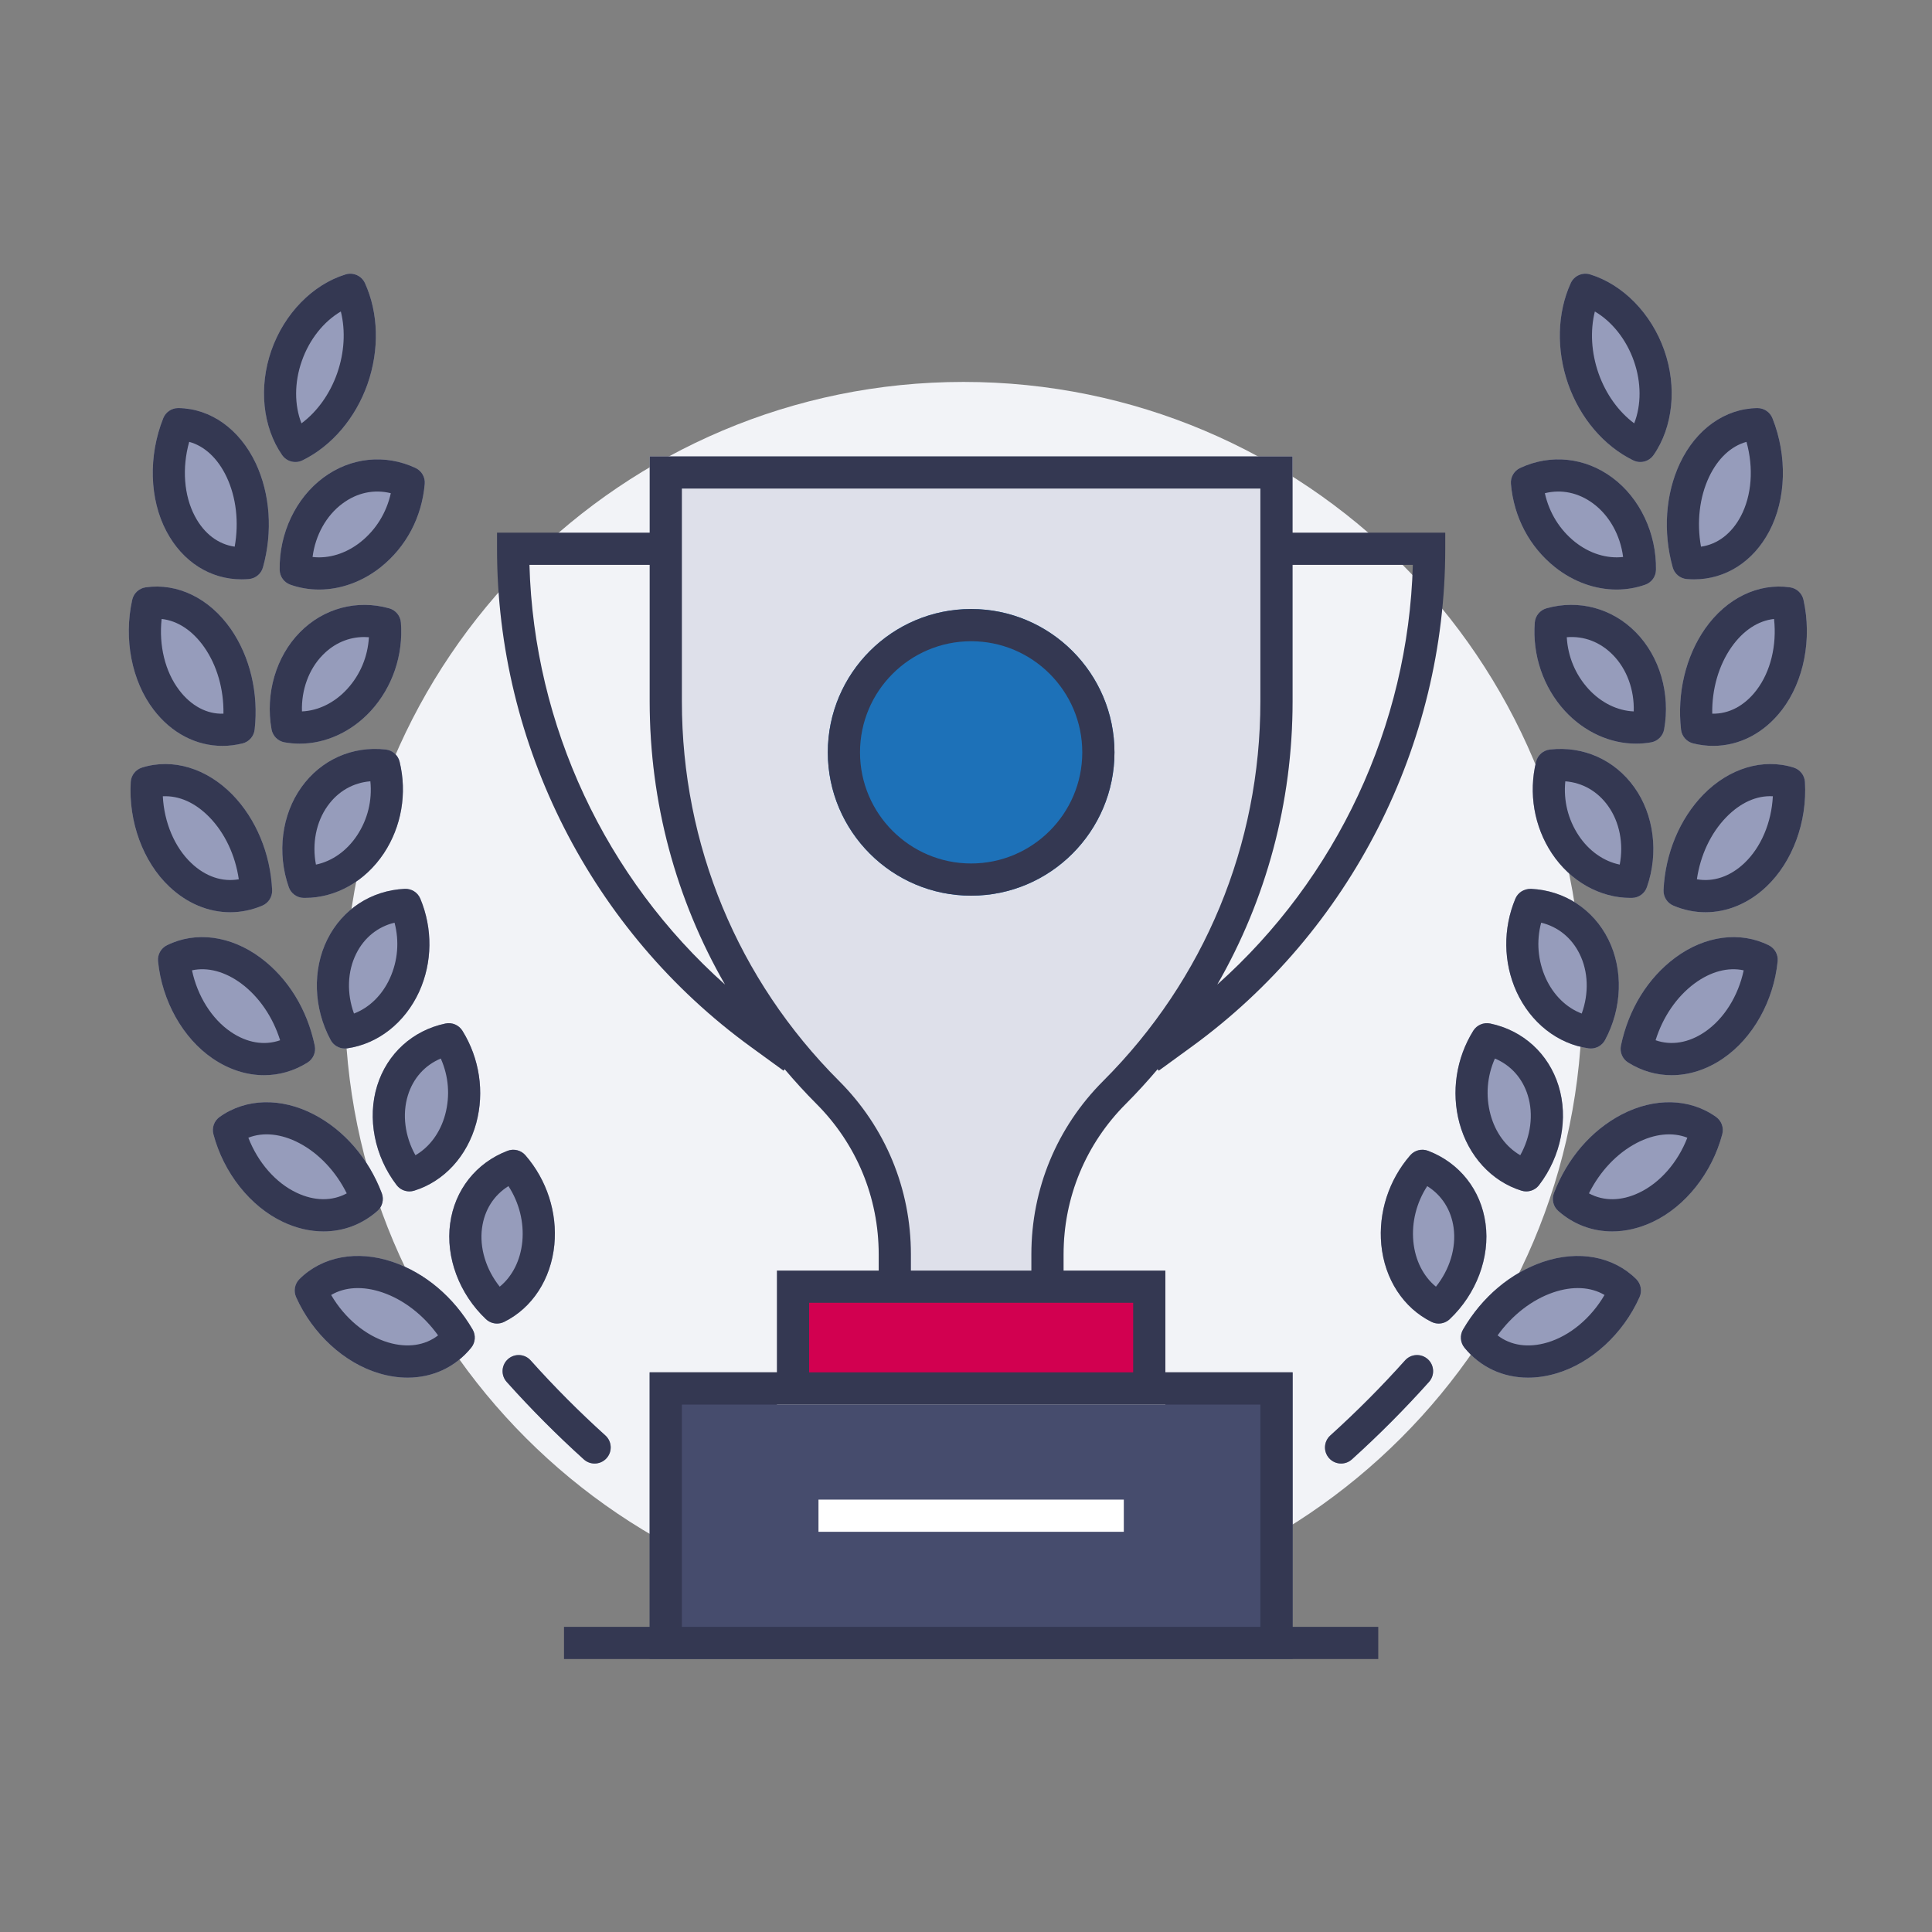 <?xml version="1.0" encoding="UTF-8"?>
<svg width="120px" height="120px" viewBox="0 0 120 120" version="1.1" xmlns="http://www.w3.org/2000/svg" xmlns:xlink="http://www.w3.org/1999/xlink">
    <rect x="0" y="0" width="120" height="120" fill="#808080" stroke="none"/>
    <title>02.Icons/Illustrative/05. Autres/Certification 01</title>
    <g id="02.Icons/Illustrative/05.-Autres/Certification-01" stroke="none" stroke-width="1" fill="none" fill-rule="evenodd">
        <g id="Group-45" transform="translate(8, 17)">
            <path d="M90.27,45.149 C90.27,23.925 73.064,6.722 51.843,6.722 C30.621,6.722 13.414,23.925 13.414,45.149 C13.414,66.373 30.621,83.576 51.843,83.576 C73.064,83.576 90.27,66.373 90.27,45.149" id="Fill-1" fill="#F2F3F7"></path>
            <path d="M10.347,11.695 C10.029,11.695 9.718,11.543 9.526,11.267 C8.314,9.528 8.058,7.035 8.859,4.761 C9.657,2.478 11.422,0.671 13.465,0.044 C13.94,-0.104 14.46,0.129 14.668,0.587 C15.513,2.446 15.571,4.73 14.828,6.853 C14.08,8.974 12.608,10.7 10.786,11.593 C10.645,11.662 10.495,11.695 10.347,11.695 L10.347,11.695 Z M7.007,18.986 C5.058,18.986 3.333,17.892 2.334,15.994 C1.282,14.006 1.206,11.316 2.14,8.976 C2.291,8.595 2.659,8.346 3.069,8.346 L3.082,8.346 C5.086,8.374 6.88,9.653 7.881,11.765 C8.783,13.677 8.948,16.036 8.333,18.238 C8.222,18.641 7.871,18.931 7.455,18.966 C7.304,18.979 7.155,18.986 7.007,18.986 L7.007,18.986 Z M11.82,19.618 C11.214,19.618 10.615,19.519 10.039,19.317 C9.645,19.178 9.378,18.808 9.371,18.39 C9.335,16.126 10.374,13.933 12.083,12.667 C13.778,11.406 15.92,11.183 17.81,12.067 C18.19,12.244 18.419,12.641 18.382,13.06 C18.2,15.129 17.23,16.964 15.648,18.227 C14.496,19.14 13.147,19.618 11.82,19.618 L11.82,19.618 Z M10.611,29.19 C10.298,29.19 9.986,29.163 9.675,29.108 C9.264,29.034 8.941,28.713 8.866,28.3 C8.467,26.087 9.142,23.776 10.627,22.271 C12.095,20.778 14.171,20.224 16.173,20.783 C16.577,20.897 16.868,21.251 16.901,21.669 C17.057,23.689 16.375,25.689 15.032,27.155 C13.824,28.466 12.223,29.19 10.611,29.19 L10.611,29.19 Z M5.817,29.328 C4.187,29.328 2.648,28.535 1.539,27.079 C0.181,25.302 -0.328,22.686 0.213,20.253 C0.304,19.848 0.635,19.541 1.046,19.481 C3.024,19.196 4.998,20.155 6.327,22.053 C7.531,23.779 8.073,26.061 7.817,28.316 C7.77,28.731 7.47,29.073 7.064,29.174 C6.646,29.278 6.228,29.328 5.817,29.328 L5.817,29.328 Z M10.949,38.77 C10.921,38.77 10.892,38.77 10.863,38.77 C10.444,38.763 10.074,38.495 9.936,38.1 C9.194,35.982 9.495,33.603 10.724,31.891 C11.934,30.197 13.883,29.318 15.959,29.554 C16.376,29.6 16.72,29.903 16.82,30.311 C17.296,32.268 16.94,34.342 15.841,36.001 C14.684,37.74 12.861,38.77 10.949,38.77 L10.949,38.77 Z M6.296,39.662 C4.949,39.662 3.618,39.115 2.511,38.065 C0.889,36.533 -0.028,34.043 0.121,31.57 C0.146,31.155 0.425,30.799 0.822,30.675 C2.727,30.08 4.826,30.71 6.44,32.36 C7.903,33.865 8.8,36.024 8.903,38.283 C8.921,38.701 8.679,39.086 8.294,39.249 C7.642,39.526 6.967,39.662 6.296,39.662 L6.296,39.662 Z M13.419,48.125 C13.056,48.125 12.716,47.926 12.539,47.6 C11.471,45.622 11.393,43.224 12.335,41.341 C13.263,39.478 15.058,38.307 17.136,38.207 C17.568,38.192 17.945,38.432 18.107,38.82 C18.883,40.676 18.859,42.779 18.038,44.59 C17.156,46.523 15.483,47.84 13.561,48.114 C13.513,48.121 13.466,48.125 13.419,48.125 L13.419,48.125 Z M8.403,49.782 C7.319,49.782 6.215,49.433 5.202,48.739 C3.358,47.481 2.06,45.169 1.817,42.706 C1.776,42.292 1.995,41.897 2.367,41.712 C4.156,40.823 6.328,41.112 8.179,42.484 C9.885,43.753 11.081,45.693 11.549,47.945 C11.634,48.354 11.455,48.773 11.102,48.995 C10.264,49.521 9.34,49.782 8.403,49.782 L8.403,49.782 Z M17.43,57 C17.124,57 16.829,56.861 16.637,56.61 C15.262,54.819 14.798,52.454 15.426,50.437 C16.044,48.444 17.63,47 19.668,46.572 C20.082,46.487 20.502,46.667 20.723,47.024 C21.786,48.737 22.1,50.823 21.582,52.75 C21.024,54.809 19.582,56.38 17.726,56.955 C17.628,56.986 17.529,57 17.43,57 L17.43,57 Z M12.093,59.486 C11.262,59.486 10.404,59.288 9.565,58.889 C7.539,57.93 5.887,55.843 5.255,53.444 C5.149,53.042 5.303,52.616 5.641,52.375 C7.269,51.213 9.461,51.156 11.507,52.223 C13.393,53.212 14.886,54.946 15.712,57.108 C15.862,57.498 15.753,57.94 15.44,58.215 C14.486,59.056 13.32,59.486 12.093,59.486 L12.093,59.486 Z M22.871,65.208 C22.621,65.208 22.375,65.114 22.185,64.936 C20.525,63.369 19.672,61.092 19.96,58.992 C20.241,56.911 21.574,55.224 23.526,54.479 C23.916,54.329 24.362,54.44 24.637,54.758 C25.968,56.291 26.622,58.315 26.433,60.309 C26.226,62.45 25.06,64.242 23.314,65.105 C23.173,65.174 23.022,65.208 22.871,65.208 L22.871,65.208 Z M17.318,68.568 C16.744,68.568 16.151,68.48 15.551,68.301 C13.388,67.663 11.409,65.848 10.392,63.564 C10.223,63.185 10.305,62.74 10.6,62.447 C12.02,61.034 14.183,60.631 16.382,61.376 C18.407,62.064 20.171,63.554 21.354,65.574 C21.564,65.934 21.53,66.387 21.266,66.71 C20.28,67.923 18.872,68.568 17.318,68.568 L17.318,68.568 Z M28.932,73.903 C28.693,73.903 28.453,73.818 28.262,73.645 C26.586,72.132 24.974,70.512 23.47,68.831 C23.102,68.419 23.137,67.787 23.548,67.419 C23.96,67.051 24.592,67.085 24.96,67.497 C26.417,69.126 27.979,70.695 29.602,72.16 C30.012,72.53 30.044,73.162 29.674,73.572 C29.477,73.791 29.204,73.903 28.932,73.903 L28.932,73.903 Z" id="Fill-3" fill="#969CBB"></path>
            <path d="M93.882,11.696 C93.734,11.696 93.584,11.663 93.443,11.594 C91.621,10.701 90.149,8.974 89.402,6.856 C88.658,4.731 88.716,2.446 89.561,0.587 C89.768,0.13 90.287,-0.101 90.764,0.045 C92.807,0.671 94.571,2.479 95.37,4.761 C96.171,7.033 95.916,9.528 94.703,11.268 C94.511,11.544 94.2,11.696 93.882,11.696 M97.222,18.986 C97.074,18.986 96.925,18.98 96.774,18.967 C96.358,18.931 96.007,18.641 95.896,18.239 C95.281,16.036 95.445,13.677 96.347,11.767 C96.347,11.766 96.347,11.766 96.348,11.765 C97.349,9.653 99.143,8.375 101.147,8.346 L101.16,8.346 C101.569,8.346 101.938,8.595 102.089,8.976 C103.023,11.317 102.947,14.007 101.894,15.996 C100.896,17.892 99.171,18.986 97.222,18.986 M92.408,19.619 C91.081,19.619 89.733,19.141 88.583,18.229 C86.999,16.965 86.028,15.13 85.847,13.06 C85.81,12.642 86.039,12.245 86.419,12.067 C88.31,11.183 90.452,11.406 92.149,12.669 C93.856,13.934 94.894,16.127 94.857,18.391 C94.85,18.809 94.583,19.179 94.189,19.318 C93.613,19.52 93.014,19.619 92.408,19.619 M93.618,29.191 C92.005,29.191 90.405,28.467 89.199,27.158 C87.854,25.689 87.172,23.689 87.328,21.67 C87.361,21.251 87.652,20.897 88.056,20.784 C90.062,20.22 92.136,20.779 93.604,22.273 C95.087,23.777 95.762,26.087 95.362,28.301 C95.288,28.713 94.965,29.035 94.554,29.108 C94.243,29.163 93.931,29.191 93.618,29.191 M98.413,29.329 C98.001,29.329 97.583,29.278 97.165,29.175 C96.759,29.074 96.459,28.732 96.412,28.317 C96.156,26.061 96.698,23.779 97.901,22.055 C97.901,22.055 97.902,22.054 97.902,22.053 C99.231,20.154 101.214,19.197 103.183,19.481 C103.594,19.541 103.925,19.848 104.016,20.254 C104.557,22.686 104.048,25.302 102.689,27.081 C101.581,28.536 100.042,29.329 98.413,29.329 M93.279,38.771 C91.368,38.771 89.545,37.741 88.389,36.003 C87.289,34.343 86.933,32.269 87.409,30.311 C87.509,29.904 87.853,29.601 88.27,29.554 C90.345,29.319 92.296,30.197 93.507,31.893 C94.734,33.603 95.035,35.982 94.293,38.101 C94.155,38.496 93.785,38.763 93.366,38.77 C93.337,38.771 93.308,38.771 93.279,38.771 M97.934,39.663 C97.262,39.663 96.588,39.527 95.935,39.25 C95.55,39.087 95.308,38.701 95.326,38.284 C95.429,36.024 96.326,33.866 97.788,32.362 C97.788,32.362 97.789,32.361 97.789,32.361 C99.403,30.71 101.502,30.081 103.407,30.675 C103.804,30.799 104.083,31.155 104.108,31.57 C104.257,34.044 103.34,36.533 101.716,38.067 C100.611,39.116 99.279,39.663 97.934,39.663 M90.81,48.125 C90.763,48.125 90.716,48.122 90.668,48.115 C88.746,47.84 87.073,46.523 86.192,44.593 C85.37,42.78 85.346,40.677 86.122,38.821 C86.284,38.433 86.656,38.203 87.093,38.208 C89.172,38.307 90.968,39.48 91.895,41.344 C92.836,43.225 92.758,45.623 91.69,47.6 C91.514,47.927 91.173,48.125 90.81,48.125 M95.826,49.783 C94.889,49.783 93.965,49.522 93.127,48.995 C92.774,48.773 92.595,48.355 92.68,47.946 C93.148,45.694 94.343,43.754 96.048,42.486 C96.048,42.485 96.049,42.485 96.049,42.484 C97.901,41.113 100.073,40.824 101.861,41.713 C102.234,41.897 102.453,42.293 102.412,42.706 C102.169,45.169 100.871,47.482 99.025,48.741 C98.014,49.434 96.91,49.783 95.826,49.783 M86.799,57.001 C86.7,57.001 86.601,56.986 86.503,56.956 C84.647,56.381 83.205,54.809 82.648,52.753 C82.129,50.824 82.443,48.737 83.506,47.025 C83.728,46.668 84.148,46.488 84.561,46.573 C86.6,47 88.186,48.446 88.803,50.439 C89.431,52.454 88.967,54.819 87.592,56.61 C87.4,56.86 87.105,57.001 86.799,57.001 M92.136,59.486 C90.91,59.486 89.744,59.057 88.789,58.216 C88.476,57.94 88.367,57.499 88.517,57.108 C89.343,54.947 90.836,53.212 92.72,52.224 C92.721,52.224 92.722,52.224 92.722,52.223 C94.77,51.156 96.962,51.213 98.588,52.376 C98.926,52.617 99.08,53.042 98.974,53.444 C98.342,55.843 96.69,57.93 94.662,58.89 C93.824,59.289 92.966,59.486 92.136,59.486 M81.358,65.209 C81.207,65.209 81.056,65.175 80.915,65.105 C79.169,64.243 78.003,62.451 77.796,60.311 C77.607,58.315 78.261,56.292 79.592,54.759 C79.866,54.44 80.313,54.329 80.703,54.48 C82.654,55.224 83.987,56.912 84.269,58.993 C84.557,61.091 83.704,63.369 82.044,64.936 C81.854,65.115 81.608,65.209 81.358,65.209 M86.912,68.568 C85.357,68.568 83.95,67.925 82.963,66.711 C82.699,66.387 82.665,65.934 82.875,65.575 C84.058,63.554 85.822,62.064 87.845,61.377 L87.847,61.377 C90.045,60.633 92.208,61.036 93.629,62.448 C93.924,62.741 94.006,63.185 93.837,63.564 C92.82,65.848 90.841,67.664 88.676,68.302 C88.077,68.481 87.485,68.568 86.912,68.568 M75.297,73.903 C75.025,73.903 74.752,73.792 74.555,73.573 C74.185,73.163 74.217,72.531 74.627,72.161 C76.25,70.695 77.812,69.127 79.269,67.498 C79.637,67.086 80.269,67.051 80.681,67.42 C81.092,67.788 81.127,68.42 80.759,68.832 C79.255,70.512 77.643,72.133 75.967,73.645 C75.776,73.818 75.536,73.903 75.297,73.903" id="Fill-6" fill="#969CBB"></path>
            <polygon id="Fill-9" fill="#464C6D" points="32.353 86.045 72.284 86.045 72.284 68.24 32.353 68.24"></polygon>
            <polygon id="Fill-11" fill="#FFFFFF" points="42.837 78.143 61.802 78.143 61.802 76.143 42.837 76.143"></polygon>
            <path d="M61.934,51.558 C68.609,44.884 72.285,36.009 72.285,26.569 L72.285,11.345 L32.354,11.345 L32.354,26.569 C32.354,36.009 36.03,44.883 42.705,51.558 C45.203,54.056 46.579,57.377 46.579,60.909 L46.579,61.919 L40.256,61.919 L40.256,70.241 L64.383,70.241 L64.383,61.919 L58.061,61.919 L58.061,60.909 C58.061,57.377 59.437,54.056 61.934,51.558" id="Fill-12" fill="#DEE0EA"></path>
            <polygon id="Fill-13" fill="#D20050" points="41.547 68.599 63.024 68.599 63.024 63.23 41.547 63.23"></polygon>
            <path d="M52.319,38.632 C47.41,38.632 43.417,34.638 43.417,29.73 C43.417,24.821 47.41,20.827 52.319,20.827 C57.228,20.827 61.221,24.821 61.221,29.73 C61.221,34.638 57.228,38.632 52.319,38.632" id="Fill-14" fill="#1D71B8"></path>
            <path d="M17.336,51.032 L17.336,51.031 C17.667,49.962 18.395,49.158 19.378,48.747 C19.866,49.846 19.965,51.059 19.651,52.229 C19.347,53.349 18.678,54.251 17.803,54.753 C17.149,53.584 16.968,52.215 17.336,51.032 M15.426,50.437 C14.798,52.454 15.262,54.819 16.637,56.61 C16.829,56.861 17.124,57 17.43,57 C17.528,57 17.628,56.986 17.726,56.955 C19.582,56.38 21.024,54.809 21.582,52.75 C22.1,50.824 21.786,48.737 20.723,47.024 C20.502,46.667 20.082,46.487 19.668,46.573 C17.63,47 16.044,48.444 15.426,50.437" id="Fill-15" fill="#343852"></path>
            <path d="M90.672,25.804 C89.855,24.912 89.385,23.787 89.315,22.579 C90.375,22.489 91.39,22.873 92.178,23.676 C93.049,24.558 93.517,25.855 93.474,27.187 C92.464,27.144 91.455,26.654 90.672,25.804 M95.362,28.301 C95.762,26.087 95.087,23.776 93.604,22.273 C92.136,20.779 90.062,20.22 88.056,20.783 C87.651,20.897 87.36,21.251 87.328,21.669 C87.172,23.689 87.854,25.689 89.199,27.158 C90.405,28.466 92.005,29.19 93.618,29.19 C93.931,29.19 94.243,29.163 94.554,29.108 C94.965,29.034 95.288,28.713 95.362,28.301" id="Fill-16" fill="#343852"></path>
            <path d="M101.098,25.868 C100.361,26.837 99.382,27.354 98.35,27.327 C98.327,25.81 98.746,24.338 99.541,23.199 C100.268,22.161 101.205,21.549 102.189,21.446 C102.369,23.08 101.975,24.722 101.098,25.868 M97.902,22.053 C97.902,22.054 97.901,22.055 97.901,22.055 C96.699,23.779 96.157,26.061 96.412,28.316 C96.459,28.731 96.759,29.074 97.165,29.174 C97.583,29.278 98.001,29.328 98.413,29.328 C100.042,29.328 101.581,28.535 102.689,27.081 C104.048,25.302 104.557,22.686 104.016,20.253 C103.925,19.848 103.594,19.541 103.183,19.481 C101.214,19.197 99.231,20.154 97.902,22.053" id="Fill-17" fill="#343852"></path>
            <path d="M92.604,36.702 C91.613,36.499 90.694,35.858 90.055,34.897 C89.389,33.892 89.104,32.719 89.224,31.529 C90.287,31.611 91.229,32.146 91.879,33.057 C92.596,34.057 92.854,35.401 92.604,36.702 M88.269,29.555 C87.852,29.601 87.508,29.904 87.409,30.311 C86.932,32.269 87.289,34.343 88.388,36.003 C89.544,37.741 91.368,38.771 93.279,38.771 C93.307,38.771 93.336,38.771 93.366,38.77 C93.785,38.764 94.155,38.496 94.292,38.101 C95.035,35.982 94.733,33.603 93.506,31.893 C92.295,30.198 90.344,29.319 88.269,29.555" id="Fill-18" fill="#343852"></path>
            <path d="M87.724,40.309 C88.761,40.559 89.607,41.236 90.105,42.238 C90.656,43.337 90.697,44.705 90.244,45.953 C89.298,45.596 88.493,44.816 88.013,43.765 C87.516,42.668 87.419,41.465 87.724,40.309 M90.668,48.115 C90.716,48.122 90.763,48.125 90.81,48.125 C91.173,48.125 91.514,47.927 91.69,47.601 C92.758,45.623 92.836,43.225 91.895,41.345 C90.968,39.48 89.172,38.308 87.093,38.208 C86.657,38.204 86.285,38.434 86.122,38.821 C85.346,40.677 85.37,42.78 86.192,44.593 C87.074,46.523 88.746,47.84 90.668,48.115" id="Fill-19" fill="#343852"></path>
            <path d="M16.217,43.762 C15.737,44.815 14.931,45.595 13.986,45.952 C13.532,44.705 13.573,43.337 14.124,42.238 C14.124,42.237 14.125,42.236 14.125,42.235 C14.622,41.235 15.468,40.559 16.505,40.309 C16.81,41.465 16.713,42.668 16.217,43.762 M17.136,38.208 C15.058,38.307 13.263,39.479 12.335,41.342 C11.393,43.225 11.471,45.623 12.539,47.6 C12.716,47.927 13.056,48.125 13.419,48.125 C13.466,48.125 13.513,48.122 13.561,48.115 C15.483,47.84 17.155,46.523 18.038,44.591 C18.859,42.78 18.883,40.677 18.107,38.821 C17.945,38.433 17.568,38.192 17.136,38.208" id="Fill-20" fill="#343852"></path>
            <path d="M98.154,12.622 C98.702,11.468 99.525,10.704 100.477,10.445 C100.929,12.059 100.808,13.771 100.125,15.063 C99.553,16.147 98.675,16.81 97.651,16.955 C97.381,15.439 97.554,13.894 98.154,12.622 M95.895,18.239 C96.007,18.642 96.357,18.932 96.773,18.967 C96.925,18.98 97.074,18.986 97.221,18.986 C99.171,18.986 100.895,17.893 101.893,15.997 C102.947,14.007 103.022,11.317 102.089,8.976 C101.937,8.596 101.569,8.347 101.16,8.347 L101.146,8.347 C99.142,8.375 97.348,9.653 96.347,11.766 C96.346,11.766 96.346,11.767 96.346,11.767 C95.445,13.678 95.281,16.037 95.895,18.239" id="Fill-21" fill="#343852"></path>
            <path d="M91.059,2.347 C92.125,2.972 93.014,4.083 93.483,5.424 C93.952,6.753 93.949,8.16 93.503,9.295 C92.526,8.566 91.742,7.476 91.289,6.193 C90.836,4.9 90.761,3.546 91.059,2.347 M93.443,11.594 C93.584,11.662 93.734,11.696 93.882,11.696 C94.201,11.696 94.511,11.543 94.704,11.267 C95.916,9.527 96.171,7.033 95.371,4.761 C94.572,2.478 92.807,0.671 90.764,0.044 C90.288,-0.102 89.768,0.129 89.561,0.587 C88.716,2.446 88.659,4.73 89.402,6.856 C90.149,8.974 91.621,10.701 93.443,11.594" id="Fill-22" fill="#343852"></path>
            <path d="M90.956,14.275 C91.967,15.024 92.643,16.252 92.814,17.595 C91.81,17.71 90.738,17.386 89.829,16.664 C88.872,15.9 88.222,14.843 87.954,13.634 C88.98,13.378 90.045,13.597 90.956,14.275 M88.583,18.229 C89.732,19.141 91.081,19.619 92.408,19.619 C93.014,19.619 93.613,19.52 94.188,19.317 C94.583,19.179 94.85,18.809 94.856,18.391 C94.894,16.127 93.855,13.934 92.148,12.669 C90.452,11.406 88.31,11.183 86.419,12.067 C86.039,12.245 85.81,12.642 85.847,13.06 C86.028,15.129 86.999,16.964 88.583,18.229" id="Fill-23" fill="#343852"></path>
            <path d="M84.851,48.747 C85.834,49.158 86.562,49.962 86.893,51.032 C87.261,52.215 87.08,53.584 86.426,54.753 C85.551,54.251 84.882,53.35 84.579,52.231 C84.264,51.06 84.363,49.847 84.851,48.747 M86.503,56.955 C86.601,56.986 86.701,57 86.799,57 C87.105,57 87.4,56.86 87.592,56.61 C88.967,54.819 89.431,52.454 88.803,50.439 C88.186,48.445 86.6,47 84.561,46.573 C84.148,46.488 83.728,46.667 83.506,47.024 C82.443,48.737 82.129,50.824 82.648,52.752 C83.205,54.809 84.647,56.38 86.503,56.955" id="Fill-24" fill="#343852"></path>
            <path d="M2.04,21.446 C3.023,21.549 3.961,22.162 4.687,23.199 C5.482,24.339 5.901,25.811 5.879,27.327 C4.85,27.369 3.869,26.838 3.13,25.866 C2.254,24.721 1.859,23.081 2.04,21.446 M5.816,29.329 C6.227,29.329 6.645,29.278 7.063,29.175 C7.47,29.074 7.769,28.732 7.816,28.317 C8.072,26.061 7.53,23.78 6.327,22.053 C4.998,20.156 3.023,19.196 1.046,19.481 C0.635,19.541 0.304,19.848 0.213,20.254 C-0.328,22.686 0.181,25.302 1.539,27.079 C2.647,28.536 4.186,29.329 5.816,29.329" id="Fill-25" fill="#343852"></path>
            <path d="M34.353,84.045 L70.284,84.045 L70.284,70.24 L34.353,70.24 L34.353,84.045 Z M42.256,68.24 L62.383,68.24 L62.383,63.918 L42.256,63.918 L42.256,68.24 Z M44.119,50.143 C37.821,43.846 34.353,35.474 34.353,26.568 L34.353,13.344 L70.284,13.344 L70.284,26.568 C70.284,35.474 66.816,43.847 60.519,50.143 C57.644,53.019 56.06,56.842 56.06,60.908 L56.06,61.918 L48.578,61.918 L48.578,60.908 C48.578,56.842 46.994,53.019 44.119,50.143 L44.119,50.143 Z M24.885,18.085 L32.353,18.085 L32.353,26.568 C32.353,32.841 33.985,38.859 37.033,44.153 C29.614,37.542 25.163,28.083 24.885,18.085 L24.885,18.085 Z M72.284,18.085 L79.754,18.085 C79.475,28.082 75.024,37.542 67.605,44.154 C70.652,38.86 72.284,32.841 72.284,26.568 L72.284,18.085 Z M72.284,68.24 L64.383,68.24 L64.383,61.918 L58.06,61.918 L58.06,60.908 C58.06,57.376 59.436,54.055 61.933,51.557 C62.625,50.866 63.276,50.146 63.902,49.409 L63.971,49.503 L66.017,48.014 C75.88,40.841 81.767,29.279 81.767,17.085 L81.767,16.085 L72.284,16.085 L72.284,11.344 L32.353,11.344 L32.353,16.085 L22.871,16.085 L22.871,17.085 C22.871,29.28 28.759,40.842 38.621,48.014 L40.668,49.503 L40.736,49.409 C41.362,50.146 42.014,50.866 42.705,51.557 C45.202,54.055 46.578,57.376 46.578,60.908 L46.578,61.918 L40.256,61.918 L40.256,68.24 L32.353,68.24 L32.353,84.045 L27.032,84.045 L27.032,86.045 L32.353,86.045 L72.284,86.045 L77.606,86.045 L77.606,84.045 L72.284,84.045 L72.284,68.24 Z" id="Fill-26" fill="#343852"></path>
            <path d="M79.269,67.498 C77.812,69.127 76.25,70.695 74.627,72.161 C74.217,72.531 74.185,73.163 74.555,73.573 C74.752,73.792 75.025,73.903 75.297,73.903 C75.537,73.903 75.776,73.818 75.967,73.645 C77.643,72.133 79.255,70.513 80.759,68.832 C81.127,68.42 81.092,67.788 80.681,67.42 C80.269,67.052 79.637,67.086 79.269,67.498" id="Fill-27" fill="#343852"></path>
            <path d="M81.189,62.918 C80.409,62.283 79.899,61.282 79.786,60.119 C79.671,58.915 79.982,57.694 80.647,56.672 C81.55,57.234 82.135,58.147 82.287,59.262 C82.457,60.504 82.043,61.849 81.189,62.918 M84.268,58.992 C83.987,56.911 82.654,55.224 80.703,54.479 C80.312,54.329 79.866,54.439 79.591,54.758 C78.26,56.291 77.606,58.314 77.795,60.311 C78.002,62.45 79.168,64.242 80.915,65.105 C81.055,65.174 81.207,65.208 81.357,65.208 C81.607,65.208 81.853,65.114 82.043,64.936 C83.704,63.368 84.556,61.09 84.268,58.992" id="Fill-28" fill="#343852"></path>
            <path d="M28.932,73.903 C29.204,73.903 29.477,73.792 29.674,73.573 C30.044,73.163 30.012,72.531 29.602,72.161 C27.979,70.695 26.417,69.127 24.96,67.498 C24.592,67.086 23.96,67.051 23.548,67.42 C23.137,67.788 23.102,68.42 23.47,68.832 C24.974,70.512 26.586,72.132 28.262,73.645 C28.453,73.818 28.693,73.903 28.932,73.903" id="Fill-29" fill="#343852"></path>
            <path d="M45.417,29.73 C45.417,25.924 48.514,22.828 52.319,22.828 C56.125,22.828 59.222,25.924 59.222,29.73 C59.222,33.536 56.125,36.632 52.319,36.632 C48.514,36.632 45.417,33.536 45.417,29.73 M61.222,29.73 C61.222,24.821 57.229,20.828 52.319,20.828 C47.41,20.828 43.417,24.821 43.417,29.73 C43.417,34.639 47.41,38.632 52.319,38.632 C57.229,38.632 61.222,34.639 61.222,29.73" id="Fill-30" fill="#343852"></path>
            <path d="M100.341,36.614 C99.459,37.45 98.413,37.795 97.397,37.613 C97.613,36.122 98.259,34.747 99.222,33.756 C100.103,32.854 101.109,32.399 102.115,32.458 C102.032,34.085 101.385,35.629 100.341,36.614 M103.407,30.675 C101.502,30.08 99.403,30.709 97.789,32.36 C97.789,32.361 97.788,32.361 97.788,32.362 C96.326,33.865 95.429,36.024 95.326,38.283 C95.308,38.701 95.55,39.086 95.935,39.249 C96.588,39.527 97.262,39.662 97.934,39.662 C99.279,39.662 100.611,39.116 101.716,38.067 C103.34,36.533 104.257,34.043 104.108,31.57 C104.083,31.155 103.804,30.799 103.407,30.675" id="Fill-31" fill="#343852"></path>
            <path d="M97.896,47.09 C96.893,47.777 95.809,47.955 94.831,47.611 C95.281,46.171 96.135,44.914 97.242,44.09 C98.254,43.34 99.337,43.058 100.304,43.269 C99.966,44.86 99.083,46.281 97.896,47.09 M101.862,41.713 C100.074,40.824 97.901,41.113 96.049,42.484 C96.049,42.485 96.048,42.485 96.048,42.486 C94.343,43.754 93.148,45.694 92.68,47.945 C92.595,48.355 92.774,48.773 93.127,48.995 C93.965,49.522 94.889,49.783 95.827,49.783 C96.911,49.783 98.014,49.434 99.025,48.741 C100.872,47.482 102.169,45.169 102.413,42.706 C102.454,42.293 102.234,41.897 101.862,41.713" id="Fill-32" fill="#343852"></path>
            <path d="M93.805,57.083 C92.701,57.61 91.601,57.616 90.692,57.122 C91.371,55.758 92.421,54.64 93.648,53.997 C94.767,53.413 95.881,53.303 96.804,53.665 C96.215,55.191 95.112,56.465 93.805,57.083 M98.588,52.376 C96.962,51.213 94.77,51.157 92.722,52.224 C92.722,52.224 92.721,52.225 92.72,52.225 C90.836,53.212 89.343,54.947 88.517,57.108 C88.368,57.499 88.476,57.94 88.789,58.216 C89.744,59.058 90.91,59.486 92.136,59.486 C92.966,59.486 93.825,59.289 94.662,58.891 C96.69,57.931 98.342,55.844 98.974,53.444 C99.08,53.042 98.926,52.617 98.588,52.376" id="Fill-33" fill="#343852"></path>
            <path d="M88.107,66.385 C86.923,66.737 85.834,66.574 85.018,65.943 C85.926,64.679 87.159,63.722 88.485,63.271 C89.688,62.864 90.808,62.928 91.66,63.433 C90.823,64.868 89.513,65.97 88.107,66.385 M87.846,61.376 L87.844,61.376 C85.822,62.064 84.057,63.554 82.875,65.574 C82.665,65.934 82.699,66.387 82.962,66.71 C83.95,67.924 85.356,68.568 86.912,68.568 C87.484,68.568 88.077,68.481 88.675,68.302 C90.84,67.663 92.819,65.848 93.836,63.564 C94.005,63.185 93.923,62.74 93.628,62.447 C92.208,61.035 90.044,60.632 87.846,61.376" id="Fill-34" fill="#343852"></path>
            <path d="M10.422,57.082 C9.116,56.465 8.014,55.191 7.425,53.665 C8.348,53.303 9.463,53.412 10.58,53.996 C11.807,54.64 12.858,55.757 13.537,57.122 C12.627,57.615 11.526,57.607 10.422,57.082 M15.44,58.216 C15.753,57.94 15.861,57.499 15.712,57.108 C14.886,54.947 13.393,53.212 11.507,52.224 C9.461,51.157 7.269,51.213 5.641,52.376 C5.303,52.617 5.149,53.042 5.255,53.444 C5.887,55.844 7.539,57.931 9.565,58.89 C10.403,59.289 11.262,59.486 12.093,59.486 C13.319,59.486 14.485,59.057 15.44,58.216" id="Fill-35" fill="#343852"></path>
            <path d="M21.941,59.262 C21.942,59.262 21.942,59.261 21.942,59.26 C22.092,58.147 22.677,57.235 23.581,56.672 C24.246,57.695 24.556,58.915 24.442,60.117 C24.329,61.283 23.819,62.283 23.039,62.918 C22.185,61.849 21.771,60.504 21.941,59.262 M26.432,60.309 C26.622,58.315 25.967,56.291 24.636,54.758 C24.361,54.44 23.916,54.329 23.525,54.479 C21.574,55.224 20.241,56.911 19.96,58.992 C19.671,61.092 20.524,63.369 22.184,64.936 C22.375,65.115 22.621,65.208 22.871,65.208 C23.021,65.208 23.172,65.174 23.313,65.105 C25.059,64.242 26.225,62.45 26.432,60.309" id="Fill-36" fill="#343852"></path>
            <path d="M10.746,5.424 C10.746,5.423 10.746,5.423 10.747,5.422 C11.215,4.083 12.103,2.973 13.17,2.347 C13.468,3.546 13.392,4.9 12.94,6.191 C12.487,7.476 11.703,8.566 10.725,9.295 C10.28,8.161 10.277,6.754 10.746,5.424 M10.347,11.696 C10.495,11.696 10.644,11.663 10.786,11.594 C12.607,10.701 14.08,8.974 14.828,6.854 C15.57,4.731 15.513,2.446 14.668,0.587 C14.46,0.129 13.939,-0.103 13.465,0.045 C11.422,0.671 9.657,2.479 8.858,4.761 C8.058,7.035 8.313,9.528 9.525,11.268 C9.718,11.544 10.028,11.696 10.347,11.696" id="Fill-37" fill="#343852"></path>
            <path d="M3.751,10.444 C4.703,10.703 5.526,11.466 6.073,12.62 C6.674,13.892 6.848,15.438 6.577,16.955 C5.553,16.809 4.674,16.146 4.103,15.06 C3.42,13.771 3.299,12.058 3.751,10.444 M7.007,18.986 C7.154,18.986 7.304,18.979 7.455,18.966 C7.871,18.931 8.222,18.641 8.333,18.238 C8.947,16.036 8.783,13.677 7.881,11.765 C6.88,9.652 5.086,8.374 3.082,8.346 L3.068,8.346 C2.659,8.346 2.291,8.595 2.14,8.976 C1.206,11.316 1.281,14.006 2.334,15.994 C3.333,17.892 5.058,18.986 7.007,18.986" id="Fill-38" fill="#343852"></path>
            <path d="M12.051,23.676 C12.052,23.676 12.052,23.675 12.053,23.675 C12.765,22.948 13.665,22.567 14.617,22.567 C14.716,22.567 14.815,22.571 14.914,22.579 C14.844,23.788 14.375,24.912 13.559,25.802 C12.774,26.655 11.765,27.144 10.755,27.187 C10.712,25.855 11.18,24.558 12.051,23.676 M15.031,27.156 C16.375,25.689 17.057,23.689 16.901,21.67 C16.868,21.251 16.577,20.897 16.173,20.784 C14.171,20.224 12.095,20.778 10.627,22.272 C9.142,23.777 8.467,26.087 8.866,28.301 C8.941,28.713 9.264,29.035 9.675,29.108 C9.986,29.163 10.298,29.191 10.611,29.191 C12.223,29.191 13.824,28.466 15.031,27.156" id="Fill-39" fill="#343852"></path>
            <path d="M13.272,14.275 L13.275,14.274 C14.18,13.598 15.242,13.377 16.274,13.634 C16.006,14.843 15.356,15.9 14.401,16.663 C13.491,17.386 12.418,17.713 11.414,17.595 C11.585,16.252 12.262,15.023 13.272,14.275 M9.371,18.39 C9.377,18.809 9.644,19.179 10.039,19.317 C10.614,19.52 11.213,19.619 11.819,19.619 C13.146,19.619 14.496,19.141 15.647,18.228 C17.229,16.964 18.2,15.129 18.381,13.06 C18.418,12.642 18.189,12.245 17.809,12.067 C15.919,11.184 13.777,11.407 12.083,12.668 C10.374,13.933 9.334,16.126 9.371,18.39" id="Fill-40" fill="#343852"></path>
            <path d="M12.349,33.057 C12.349,33.057 12.35,33.056 12.351,33.055 C12.999,32.145 13.942,31.611 15.004,31.528 C15.124,32.719 14.839,33.892 14.174,34.895 C13.535,35.857 12.616,36.499 11.624,36.702 C11.374,35.401 11.632,34.057 12.349,33.057 M10.863,38.77 C10.892,38.77 10.921,38.77 10.95,38.77 C12.861,38.77 14.684,37.741 15.841,36.001 C16.94,34.343 17.296,32.268 16.82,30.311 C16.72,29.903 16.376,29.6 15.959,29.554 C13.883,29.318 11.934,30.197 10.724,31.891 C9.495,33.603 9.194,35.982 9.936,38.1 C10.074,38.495 10.444,38.763 10.863,38.77" id="Fill-41" fill="#343852"></path>
            <path d="M16.119,66.384 C14.715,65.97 13.404,64.868 12.568,63.433 C13.423,62.929 14.54,62.865 15.741,63.271 C17.068,63.721 18.302,64.678 19.21,65.943 C18.395,66.573 17.304,66.735 16.119,66.384 M16.382,61.376 C14.182,60.631 12.019,61.034 10.599,62.447 C10.305,62.74 10.223,63.185 10.391,63.564 C11.409,65.848 13.388,67.663 15.551,68.301 C16.15,68.48 16.744,68.568 17.317,68.568 C18.872,68.568 20.279,67.923 21.265,66.71 C21.529,66.387 21.563,65.934 21.353,65.574 C20.171,63.554 18.406,62.064 16.382,61.376" id="Fill-42" fill="#343852"></path>
            <path d="M5.007,33.756 C5.97,34.747 6.615,36.122 6.832,37.613 C5.816,37.795 4.769,37.45 3.886,36.612 C2.844,35.629 2.196,34.085 2.113,32.458 C3.131,32.409 4.127,32.856 5.007,33.756 M6.296,39.662 C6.967,39.662 7.642,39.526 8.294,39.249 C8.679,39.086 8.921,38.701 8.903,38.283 C8.8,36.024 7.903,33.865 6.44,32.36 C4.826,30.71 2.727,30.08 0.821,30.675 C0.425,30.798 0.146,31.155 0.121,31.569 C-0.028,34.043 0.889,36.533 2.511,38.065 C3.618,39.115 4.949,39.662 6.296,39.662" id="Fill-43" fill="#343852"></path>
            <path d="M3.925,43.269 C4.893,43.057 5.975,43.341 6.987,44.09 C8.093,44.914 8.948,46.171 9.399,47.612 C8.421,47.956 7.337,47.777 6.331,47.089 C5.147,46.281 4.263,44.86 3.925,43.269 M11.102,48.996 C11.455,48.773 11.634,48.355 11.549,47.946 C11.081,45.693 9.885,43.754 8.179,42.485 C6.328,41.112 4.155,40.824 2.367,41.713 C1.995,41.897 1.776,42.293 1.817,42.707 C2.06,45.169 3.358,47.482 5.202,48.74 C6.215,49.434 7.319,49.783 8.403,49.783 C9.34,49.783 10.264,49.522 11.102,48.996" id="Fill-44" fill="#343852"></path>
        </g>
    </g>
</svg>